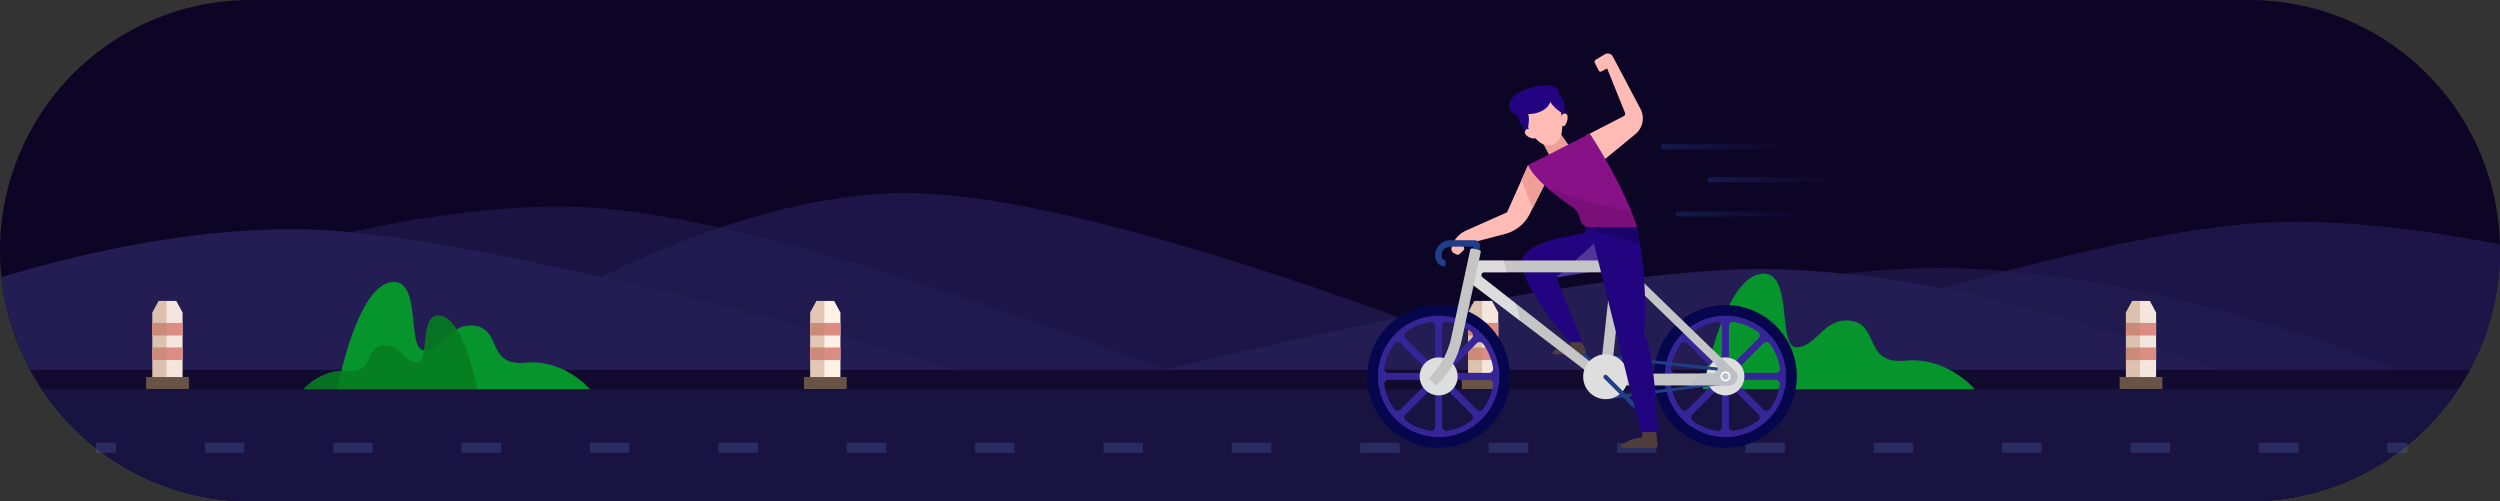 <svg xmlns="http://www.w3.org/2000/svg" xmlns:xlink="http://www.w3.org/1999/xlink" width="748" height="150" viewBox="0 0 748 150">
  <rect x="0" y="0" width="748" height="150" fill="#333333" stroke="none"/>
  <defs>
    <clipPath id="clip-path">
      <path id="Path_52" data-name="Path 52" d="M1118.98,453.15a74.634,74.634,0,0,1-9.01,35.67c-1.08,1.98-2.25,3.91-3.49,5.78a75.007,75.007,0,0,1-62.5,33.55h-598a74.9,74.9,0,0,1-62.5-33.55c-1.24-1.87-2.41-3.8-3.49-5.78a75.017,75.017,0,0,1,65.99-110.67h598A75,75,0,0,1,1118.98,453.15Z" fill="#0d0526"/>
    </clipPath>
    <linearGradient id="linear-gradient" y1="0.5" x2="1" y2="0.5" gradientUnits="objectBoundingBox">
      <stop offset="0" stop-color="#1a2664"/>
      <stop offset="1" stop-color="#1a2664" stop-opacity="0"/>
    </linearGradient>
    <linearGradient id="linear-gradient-3" y1="1" x2="1" y2="1" xlink:href="#linear-gradient"/>
    <linearGradient id="linear-gradient-4" x1="-91.677" y1="84.132" x2="-91.723" y2="84.056" gradientUnits="objectBoundingBox">
      <stop offset="0.129"/>
      <stop offset="1" stop-color="#fff"/>
    </linearGradient>
    <linearGradient id="linear-gradient-5" x1="-90.811" y1="47.786" x2="-90.638" y2="47.712" xlink:href="#linear-gradient-4"/>
  </defs>
  <g id="Group_15" data-name="Group 15" transform="translate(-370.98 -378.15)">
    <g id="Group_6" data-name="Group 6">
      <path id="Path_48" data-name="Path 48" d="M1118.98,453.15a74.634,74.634,0,0,1-9.01,35.67c-1.08,1.98-2.25,3.91-3.49,5.78a75.007,75.007,0,0,1-62.5,33.55h-598a74.9,74.9,0,0,1-62.5-33.55c-1.24-1.87-2.41-3.8-3.49-5.78a75.017,75.017,0,0,1,65.99-110.67h598A75,75,0,0,1,1118.98,453.15Z" fill="#0d0526"/>
      <g id="Group_5" data-name="Group 5" clip-path="url(#clip-path)">
        <path id="Path_49" data-name="Path 49" d="M1202.778,474.248s-91.7-33.461-155.96-29.362-195.879,52.171-195.879,52.171-145.212-61.835-210.149-61.14-138.112,53.06-138.112,53.06v25.161h700.1Z" fill="#231d54" opacity="0.72"/>
        <path id="Path_50" data-name="Path 50" d="M388.024,473.928s95.635-37.758,159.9-33.659,191.944,56.468,191.944,56.468,148.04-39.1,212.977-38.4,135.285,30.325,135.285,30.325v25.161h-700.1Z" fill="#231d54" opacity="0.63"/>
        <path id="Path_51" data-name="Path 51" d="M334.505,474.248s71.025-31.216,135.285-27.116,216.554,49.925,216.554,49.925,148.04-39.1,212.976-38.4S1034.6,488.977,1034.6,488.977v25.161h-700.1Z" fill="#231d54"/>
      </g>
    </g>
    <path id="Path_53" data-name="Path 53" d="M1109.97,488.82c-1.08,1.98-2.25,3.91-3.49,5.78a75.007,75.007,0,0,1-62.5,33.55h-598a74.9,74.9,0,0,1-62.5-33.55c-1.24-1.87-2.41-3.8-3.49-5.78Z" fill="#130a30"/>
    <path id="Path_54" data-name="Path 54" d="M1106.48,494.6a75.007,75.007,0,0,1-62.5,33.55h-598a74.9,74.9,0,0,1-62.5-33.55Z" fill="#191342"/>
    <path id="Path_48-2" data-name="Path 48" d="M880.41,494.6s5.861-31.843,16.769-34.4,5.2,21.973,11.31,21.87,8.282-9.319,16.563-7.879,3.549,13.069,16.03,11.854,20.756,8.552,20.756,8.552Z" fill="#06952c"/>
    <path id="Path_48-3" data-name="Path 48" d="M471.918,494.6s5.441-29.554,15.564-31.923,4.824,20.393,10.5,20.3,7.686-8.649,15.372-7.313,3.294,12.129,14.877,11,19.264,7.937,19.264,7.937Z" fill="#06952c"/>
    <path id="Path_48-4" data-name="Path 48" d="M513.756,494.6s-3.743-20.336-10.709-21.966-3.32,14.033-7.223,13.967-5.288-5.951-10.577-5.032-2.266,8.346-10.237,7.571-13.255,5.461-13.255,5.461Z" fill="#057c21" opacity="0.9"/>
    <g id="Group_7" data-name="Group 7">
      <path id="Path_55" data-name="Path 55" d="M819.262,471.666v22.86h-9.03v-22.86l1.88-3.48h5.27Z" fill="#f4e6dc"/>
      <rect id="Rectangle_55" data-name="Rectangle 55" width="9.033" height="3.764" transform="translate(810.23 474.77)" fill="#db8c83"/>
      <rect id="Rectangle_56" data-name="Rectangle 56" width="9.033" height="3.765" transform="translate(810.23 482.108)" fill="#db8c83"/>
      <path id="Path_56" data-name="Path 56" d="M814.462,468.186v26.34h-4.23v-22.86l1.88-3.48Z" fill="#b88a6a" opacity="0.4"/>
      <rect id="Rectangle_57" data-name="Rectangle 57" width="12.79" height="3.57" transform="translate(808.352 490.956)" fill="#685447"/>
    </g>
    <g id="Group_11" data-name="Group 11" opacity="0.2">
      <g id="Group_8" data-name="Group 8">
        <rect id="Rectangle_58" data-name="Rectangle 58" width="6" height="3" transform="translate(399.667 510.63)" fill="#6d8dcc"/>
      </g>
      <g id="Group_9" data-name="Group 9">
        <path id="Path_57" data-name="Path 57" d="M1058.655,513.63h-11.818v-3h11.818Zm-38.411,0h-11.818v-3h11.818Zm-38.411,0H970.015v-3h11.818Zm-38.411,0H931.6v-3h11.818Zm-38.411,0H893.192v-3h11.819Zm-38.411,0H854.781v-3H866.6Zm-38.412,0H816.37v-3h11.818Zm-38.411,0H777.959v-3h11.818Zm-38.411,0H739.548v-3h11.818Zm-38.411,0H701.137v-3h11.818Zm-38.411,0H662.726v-3h11.818Zm-38.411,0H624.314v-3h11.819Zm-38.411,0H585.9v-3h11.819Zm-38.411,0H547.492v-3h11.819Zm-38.412,0H509.081v-3H520.9Zm-38.411,0H470.67v-3h11.818Zm-38.411,0H432.259v-3h11.818Z" fill="#6d8dcc"/>
      </g>
      <g id="Group_10" data-name="Group 10">
        <rect id="Rectangle_59" data-name="Rectangle 59" width="6" height="3" transform="translate(1085.248 510.63)" fill="#6d8dcc"/>
      </g>
    </g>
    <g id="Group_17" data-name="Group 17">
      <path id="Path_81" data-name="Path 81" d="M907.2,422.048h0a.773.773,0,0,0-.772-.772H868.648a.773.773,0,0,0-.772.771h0a.773.773,0,0,0,.772.772h37.781A.772.772,0,0,0,907.2,422.048Z" opacity="0.6" fill="url(#linear-gradient)"/>
      <path id="Path_81-2" data-name="Path 81" d="M911.6,442.164h0a.772.772,0,0,0-.772-.772H873.051a.772.772,0,0,0-.772.771h0a.773.773,0,0,0,.772.772h37.781A.772.772,0,0,0,911.6,442.164Z" opacity="0.58" fill="url(#linear-gradient)"/>
      <path id="Path_82" data-name="Path 82" d="M921.124,431.921h0a.772.772,0,0,0-.772-.771H882.571a.772.772,0,0,0-.772.771h0a.774.774,0,0,0,.772.772h37.781A.774.774,0,0,0,921.124,431.921Z" opacity="0.6" fill="url(#linear-gradient-3)"/>
      <g id="Group_10-2" data-name="Group 10">
        <path id="Path_49-2" data-name="Path 49" d="M832.268,420.308l2.419,4.6,5.831-3.037-2.848-4.058Z" fill="#ee9f97"/>
        <g id="Group_6-2" data-name="Group 6">
          <path id="Path_50-2" data-name="Path 50" d="M801.426,469.4a21.363,21.363,0,1,0,21.364,21.363A21.363,21.363,0,0,0,801.426,469.4Zm0,38.114a16.75,16.75,0,1,1,16.75-16.751,16.75,16.75,0,0,1-16.75,16.751Z" fill="#06064c"/>
          <path id="Path_51-2" data-name="Path 51" d="M801.426,472.608a18.159,18.159,0,1,0,18.159,18.159,18.159,18.159,0,0,0-18.159-18.159Zm15.038,17.111H803.955l8.845-8.845a1.254,1.254,0,0,1,1.774-.01,1.241,1.241,0,0,1,.118.134,16.41,16.41,0,0,1,3.023,7.29,1.258,1.258,0,0,1-1.073,1.419,1.347,1.347,0,0,1-.179.012Zm-13.99-1.482v-12.5a1.257,1.257,0,0,1,1.252-1.262,1.359,1.359,0,0,1,.179.012,16.388,16.388,0,0,1,7.289,3.01,1.254,1.254,0,0,1,.243,1.757,1.183,1.183,0,0,1-.119.136Zm-2.1-12.5v12.5l-8.843-8.844a1.254,1.254,0,0,1,.125-1.893,16.379,16.379,0,0,1,7.289-3.01,1.256,1.256,0,0,1,1.419,1.07,1.218,1.218,0,0,1,.013.181Zm-10.323,5.137,8.844,8.845H786.388a1.257,1.257,0,0,1-1.263-1.253,1.057,1.057,0,0,1,.012-.178A16.37,16.37,0,0,1,788.16,481a1.254,1.254,0,0,1,1.757-.242A1.368,1.368,0,0,1,790.051,480.874Zm-3.663,10.941H798.9l-8.844,8.844a1.255,1.255,0,0,1-1.774.012,1.268,1.268,0,0,1-.118-.135,16.387,16.387,0,0,1-3.023-7.29,1.258,1.258,0,0,1,1.073-1.419A1.336,1.336,0,0,1,786.388,491.815Zm13.989,1.482v12.5a1.257,1.257,0,0,1-1.251,1.263,1.334,1.334,0,0,1-.179-.012,16.379,16.379,0,0,1-7.289-3.01,1.255,1.255,0,0,1-.244-1.758,1.274,1.274,0,0,1,.119-.135Zm2.1,12.5V493.3l8.844,8.844a1.254,1.254,0,0,1,.012,1.773,1.3,1.3,0,0,1-.136.12,16.389,16.389,0,0,1-7.289,3.01,1.259,1.259,0,0,1-1.423-1.068,1.246,1.246,0,0,1-.012-.183Zm10.327-5.134-8.845-8.844h12.508a1.258,1.258,0,0,1,1.263,1.253,1.32,1.32,0,0,1-.012.178,16.41,16.41,0,0,1-3.023,7.29,1.255,1.255,0,0,1-1.757.241,1.231,1.231,0,0,1-.138-.122Z" fill="#362599"/>
          <path id="Path_52-2" data-name="Path 52" d="M801.426,485.089a5.679,5.679,0,1,0,5.679,5.679h0A5.679,5.679,0,0,0,801.426,485.089Z" fill="#dedede"/>
        </g>
        <g id="Group_7-2" data-name="Group 7">
          <path id="Path_53-2" data-name="Path 53" d="M887.224,469.4a21.363,21.363,0,1,0,21.363,21.363h0A21.364,21.364,0,0,0,887.224,469.4Zm0,38.114a16.75,16.75,0,1,1,16.75-16.751,16.75,16.75,0,0,1-16.75,16.751Z" fill="#06064c"/>
          <path id="Path_54-2" data-name="Path 54" d="M887.223,472.608a18.159,18.159,0,1,0,18.159,18.159,18.159,18.159,0,0,0-18.159-18.159Zm15.037,17.111H889.751l8.845-8.845a1.254,1.254,0,0,1,1.774-.01,1.234,1.234,0,0,1,.118.134,16.392,16.392,0,0,1,3.022,7.29,1.258,1.258,0,0,1-1.073,1.419,1.317,1.317,0,0,1-.177.012Zm-13.989-1.482v-12.5a1.257,1.257,0,0,1,1.252-1.262,1.358,1.358,0,0,1,.179.012,16.388,16.388,0,0,1,7.289,3.01,1.257,1.257,0,0,1,.124,1.893Zm-2.1-12.5v12.5l-8.844-8.844a1.255,1.255,0,0,1-.011-1.775,1.268,1.268,0,0,1,.135-.118,16.379,16.379,0,0,1,7.289-3.01,1.257,1.257,0,0,1,1.422,1.066,1.274,1.274,0,0,1,.013.185Zm-10.32,5.137,8.844,8.845H872.186a1.257,1.257,0,0,1-1.263-1.253,1.064,1.064,0,0,1,.012-.178,16.374,16.374,0,0,1,3.022-7.29,1.254,1.254,0,0,1,1.758-.243A1.276,1.276,0,0,1,875.851,480.874Zm-3.663,10.941H884.7l-8.844,8.844a1.255,1.255,0,0,1-1.775.012,1.167,1.167,0,0,1-.118-.135,16.386,16.386,0,0,1-3.022-7.29,1.257,1.257,0,0,1,1.071-1.419,1.334,1.334,0,0,1,.179-.012Zm13.989,1.482v12.5a1.259,1.259,0,0,1-1.253,1.263,1.321,1.321,0,0,1-.178-.012,16.379,16.379,0,0,1-7.289-3.01,1.255,1.255,0,0,1-.243-1.758,1.274,1.274,0,0,1,.119-.135Zm2.1,12.5V493.3l8.844,8.844a1.254,1.254,0,0,1,.01,1.775,1.36,1.36,0,0,1-.134.118,16.388,16.388,0,0,1-7.289,3.01,1.258,1.258,0,0,1-1.425-1.066,1.272,1.272,0,0,1-.012-.185Zm10.327-5.134-8.853-8.848h12.507a1.258,1.258,0,0,1,1.263,1.251,1.351,1.351,0,0,1-.012.18,16.4,16.4,0,0,1-3.022,7.29,1.255,1.255,0,0,1-1.758.239,1.3,1.3,0,0,1-.131-.116Z" fill="#362599"/>
          <path id="Path_55-2" data-name="Path 55" d="M887.224,485.089a5.679,5.679,0,1,0,5.678,5.68v0A5.68,5.68,0,0,0,887.224,485.089Z" fill="#dedede"/>
        </g>
        <rect id="Rectangle_55-2" data-name="Rectangle 55" width="1.29" height="11.966" transform="translate(841.068 481.537) rotate(-45)" fill="#203e87"/>
        <path id="Path_56-2" data-name="Path 56" d="M843.828,479.433l1.744,4.052a.5.5,0,0,1-.309.636.489.489,0,0,1-.17.028h-9.128a.449.449,0,0,1-.29-.793,9.722,9.722,0,0,1,5.24-2.109l-.635-1.814Z" fill="#503d3d"/>
        <path id="Path_57-2" data-name="Path 57" d="M845.032,444.252l.29,2.274a1.5,1.5,0,0,1-1.294,1.681h-.006c-4.094.521-15.352,2.372-17.454,7.168-2.58,5.885,13.946,25.152,13.946,25.152h3.97l-7.917-19.347s12.254-2.016,15.72-2.58,6.154-5.052,3.937-12.9Z" fill="#220481"/>
        <path id="Path_58" data-name="Path 58" d="M836.568,461.181l15.72-2.58-4.4-7.537Z" opacity="0.2" fill="url(#linear-gradient-4)"/>
        <path id="Path_59" data-name="Path 59" d="M838.905,413.214s1.113-5.683-1.612-6.57a2.388,2.388,0,0,0-1.847-2.828c-.069-.014-.138-.026-.208-.034-2.607-.671-10.964,1.008-12.482,4.891-1.2,3.07,2.257,3.923,2.257,3.923a8.5,8.5,0,0,0,3.861,5.536Z" fill="#220481"/>
        <path id="Path_60" data-name="Path 60" d="M845.684,418.628,856.8,412.9a.8.8,0,0,0,.375-1.013l-5.342-13.268-1.672.906a.627.627,0,0,1-.849-.253l-.009-.018-1.138-2.274a.747.747,0,0,1,.283-.974l2.667-1.6a1.741,1.741,0,0,1,2.389.6c.016.028.032.056.047.084l8.265,15.654a6.067,6.067,0,0,1-1.5,7.512c-4.665,3.855-11.953,9.85-11.9,9.631C848.5,427.565,845.684,418.628,845.684,418.628Z" fill="#ffbbb4"/>
        <path id="Path_61" data-name="Path 61" d="M833.746,432.106l-5.07,10.067a11.548,11.548,0,0,1-7.392,5.978l-12.1,3.163a.429.429,0,0,0-.3.527l0,.014.156.517a.649.649,0,0,1-.177.661l-1.152,1.081a.906.906,0,0,1-1.07.125l-.725-.413a1.35,1.35,0,0,1-.616-1.587l.167-.519a7.5,7.5,0,0,1,4.1-4.558l12.332-5.489,6.288-14.108Z" fill="#ffbbb4"/>
        <path id="Path_62" data-name="Path 62" d="M826.214,431.984l3.325,8.475,4.207-8.353-5.563-4.545Z" fill="#ee9f97"/>
        <path id="Path_63" data-name="Path 63" d="M866.477,507.012l.451,4.163a.864.864,0,0,1-.766.95c-.031,0-.061.005-.091.005h-9.708a.487.487,0,0,1-.318-.857,13.384,13.384,0,0,1,5.771-2.208.66.66,0,0,0,.565-.736l-.175-1.317Z" fill="#503d3d"/>
        <path id="Path_64" data-name="Path 64" d="M855.916,456.075H810.341v6.315l40.9,31.091h37.1a2.491,2.491,0,0,0,2.492-2.49v0h0a2.5,2.5,0,0,0-.757-1.79Zm-2.876,3.548-3.152,29.2-35.363-27.7a.841.841,0,0,1,.518-1.5Zm.058,30.312,3.229-29.914,28.116,27.262a1.544,1.544,0,0,1-1.075,2.652Z" fill="#c5c5c5"/>
        <rect id="Rectangle_56-2" data-name="Rectangle 56" width="0.913" height="35.272" transform="translate(852.162 485.353) rotate(-83.564)" fill="#203e87"/>
        <path id="Path_65" data-name="Path 65" d="M887.173,492.227l-35.01,4.45.1.908,35.009-4.45Z" fill="#203e87"/>
        <circle id="Ellipse_35" data-name="Ellipse 35" cx="6.718" cy="6.718" r="6.718" transform="translate(844.666 484.149)" fill="#dedede"/>
        <path id="Path_66" data-name="Path 66" d="M861.248,500.8h0a.645.645,0,0,1-.912,0l-9.428-9.429a.644.644,0,0,1,0-.911h0a.645.645,0,0,1,.912,0l9.428,9.428A.646.646,0,0,1,861.248,500.8Z" fill="#203e87"/>
        <g id="Group_8-2" data-name="Group 8">
          <path id="Path_67" data-name="Path 67" d="M803.475,457.876a2.915,2.915,0,0,1-2.346-1.036,3.421,3.421,0,0,1-.736-2.221,4.49,4.49,0,0,1,4.331-4.6h7.45a1.642,1.642,0,0,1,1.644,1.639,1.7,1.7,0,0,1-.044.383l-.77,3.241-1.882-.447.684-2.88h-7.082a2.572,2.572,0,0,0-2.4,2.668c0,.6.2,1.322,1.147,1.322Z" fill="#203e87"/>
        </g>
        <path id="Path_68" data-name="Path 68" d="M846.349,444.893l15.586,62.559h4.837s-.3-22.739-3.843-29.345a121.65,121.65,0,0,0-2.136-32.031Z" fill="#220481"/>
        <path id="Path_69" data-name="Path 69" d="M860.794,446.079l-4.568-.374h0l-11.193-1.453.29,2.274v.046c2.438.711,11.394,3.323,16.447,4.751C861.5,449.59,861.176,447.837,860.794,446.079Z" fill="#07001c" opacity="0.2"/>
        <path id="Path_70" data-name="Path 70" d="M828.184,427.563l18.461-9.431s9.633,14.4,14.148,27.947H846.451a2.739,2.739,0,0,1-2.646-2.032l-.272-1.016a5.186,5.186,0,0,0-2.115-2.966C838.036,437.8,830.306,432.246,828.184,427.563Z" fill="#871187"/>
        <path id="Path_71" data-name="Path 71" d="M890.836,490.99a2.5,2.5,0,0,0-.757-1.79l-3.787-3.671-2.443,1.178.594.576a1.544,1.544,0,0,1-1.075,2.652h-3.286l-3.77,3.547h12.034A2.492,2.492,0,0,0,890.836,490.99Z" fill="#bcbfc6"/>
        <path id="Path_72" data-name="Path 72" d="M888.472,490.767a1.248,1.248,0,1,1-1.248-1.248h0A1.248,1.248,0,0,1,888.472,490.767Z" fill="none" stroke="#fff" stroke-miterlimit="10" stroke-width="0.5"/>
        <path id="Path_73" data-name="Path 73" d="M824.441,468.892l-9.917-7.767a.84.84,0,0,1,.518-1.5h6.815l-.989-3.548H810.341v6.315l15.592,11.853Z" opacity="0.39" fill="url(#linear-gradient-5)"/>
        <g id="Group_9-2" data-name="Group 9">
          <path id="Path_74" data-name="Path 74" d="M800.362,493.231l-1.518-1.487a.551.551,0,0,1-.009-.778h0a24.133,24.133,0,0,0,6.354-11.792l5.679-26.246a.55.55,0,0,1,.654-.421l2.077.449a.552.552,0,0,1,.421.654l-5.677,26.237a27.411,27.411,0,0,1-7.2,13.376h0a.551.551,0,0,1-.777.014Z" fill="#c5c5c5"/>
        </g>
        <path id="Path_75" data-name="Path 75" d="M828.184,412.287s5.089.161,6.664-3.614a9.975,9.975,0,0,0,3.171,3.063s1.808,7.856-2.149,9.567c-3.636,1.571-6.4-2.58-7.685-5.106C828.184,416.2,828.723,413.469,828.184,412.287Z" fill="#ffbbb4"/>
        <path id="Path_76" data-name="Path 76" d="M838.036,413.347s.184-1.509,1.415-1.182.2,3.636-.62,3.741S838.122,414.444,838.036,413.347Z" fill="#ffbbb4"/>
        <path id="Path_77" data-name="Path 77" d="M828.907,416.735s1.931,2.059,1.591,2.631-2.44,0-3.1-1.061S827.91,416.438,828.907,416.735Z" fill="#ffbbb4"/>
        <path id="Path_78" data-name="Path 78" d="M841.416,440.063a5.186,5.186,0,0,1,2.115,2.966l.272,1.016a2.739,2.739,0,0,0,2.646,2.032h14.343c-.517-1.55-1.1-3.111-1.732-4.659-5.473-1.134-22.317-4.813-26.017-7.85A72.148,72.148,0,0,0,841.416,440.063Z" fill="#470647" opacity="0.2"/>
      </g>
    </g>
    <g id="Group_12" data-name="Group 12">
      <path id="Path_58-2" data-name="Path 58" d="M425.607,471.666v22.86h-9.03v-22.86l1.88-3.48h5.27Z" fill="#f4e6dc"/>
      <rect id="Rectangle_60" data-name="Rectangle 60" width="9.033" height="3.764" transform="translate(416.576 474.77)" fill="#db8c83"/>
      <rect id="Rectangle_61" data-name="Rectangle 61" width="9.033" height="3.765" transform="translate(416.576 482.108)" fill="#db8c83"/>
      <path id="Path_59-2" data-name="Path 59" d="M420.807,468.186v26.34h-4.23v-22.86l1.88-3.48Z" fill="#b88a6a" opacity="0.4"/>
      <rect id="Rectangle_62" data-name="Rectangle 62" width="12.79" height="3.57" transform="translate(414.697 490.956)" fill="#685447"/>
    </g>
    <g id="Group_13" data-name="Group 13">
      <path id="Path_60-2" data-name="Path 60" d="M622.434,471.666v22.86H613.4v-22.86l1.88-3.48h5.27Z" fill="#fff1e6"/>
      <rect id="Rectangle_63" data-name="Rectangle 63" width="9.033" height="3.764" transform="translate(613.403 474.77)" fill="#db8c83"/>
      <rect id="Rectangle_64" data-name="Rectangle 64" width="9.033" height="3.765" transform="translate(613.403 482.108)" fill="#db8c83"/>
      <path id="Path_61-2" data-name="Path 61" d="M617.634,468.186v26.34H613.4v-22.86l1.88-3.48Z" fill="#b88a6a" opacity="0.4"/>
      <rect id="Rectangle_65" data-name="Rectangle 65" width="12.79" height="3.57" transform="translate(611.524 490.956)" fill="#685447"/>
    </g>
    <g id="Group_14" data-name="Group 14">
      <path id="Path_62-2" data-name="Path 62" d="M1016.089,471.666v22.86h-9.03v-22.86l1.88-3.48h5.27Z" fill="#f4e6dc"/>
      <rect id="Rectangle_66" data-name="Rectangle 66" width="9.033" height="3.764" transform="translate(1007.058 474.77)" fill="#db8c83"/>
      <rect id="Rectangle_67" data-name="Rectangle 67" width="9.033" height="3.765" transform="translate(1007.058 482.108)" fill="#db8c83"/>
      <path id="Path_63-2" data-name="Path 63" d="M1011.289,468.186v26.34h-4.23v-22.86l1.88-3.48Z" fill="#b88a6a" opacity="0.4"/>
      <rect id="Rectangle_68" data-name="Rectangle 68" width="12.79" height="3.57" transform="translate(1005.179 490.956)" fill="#685447"/>
    </g>
  </g>
</svg>
